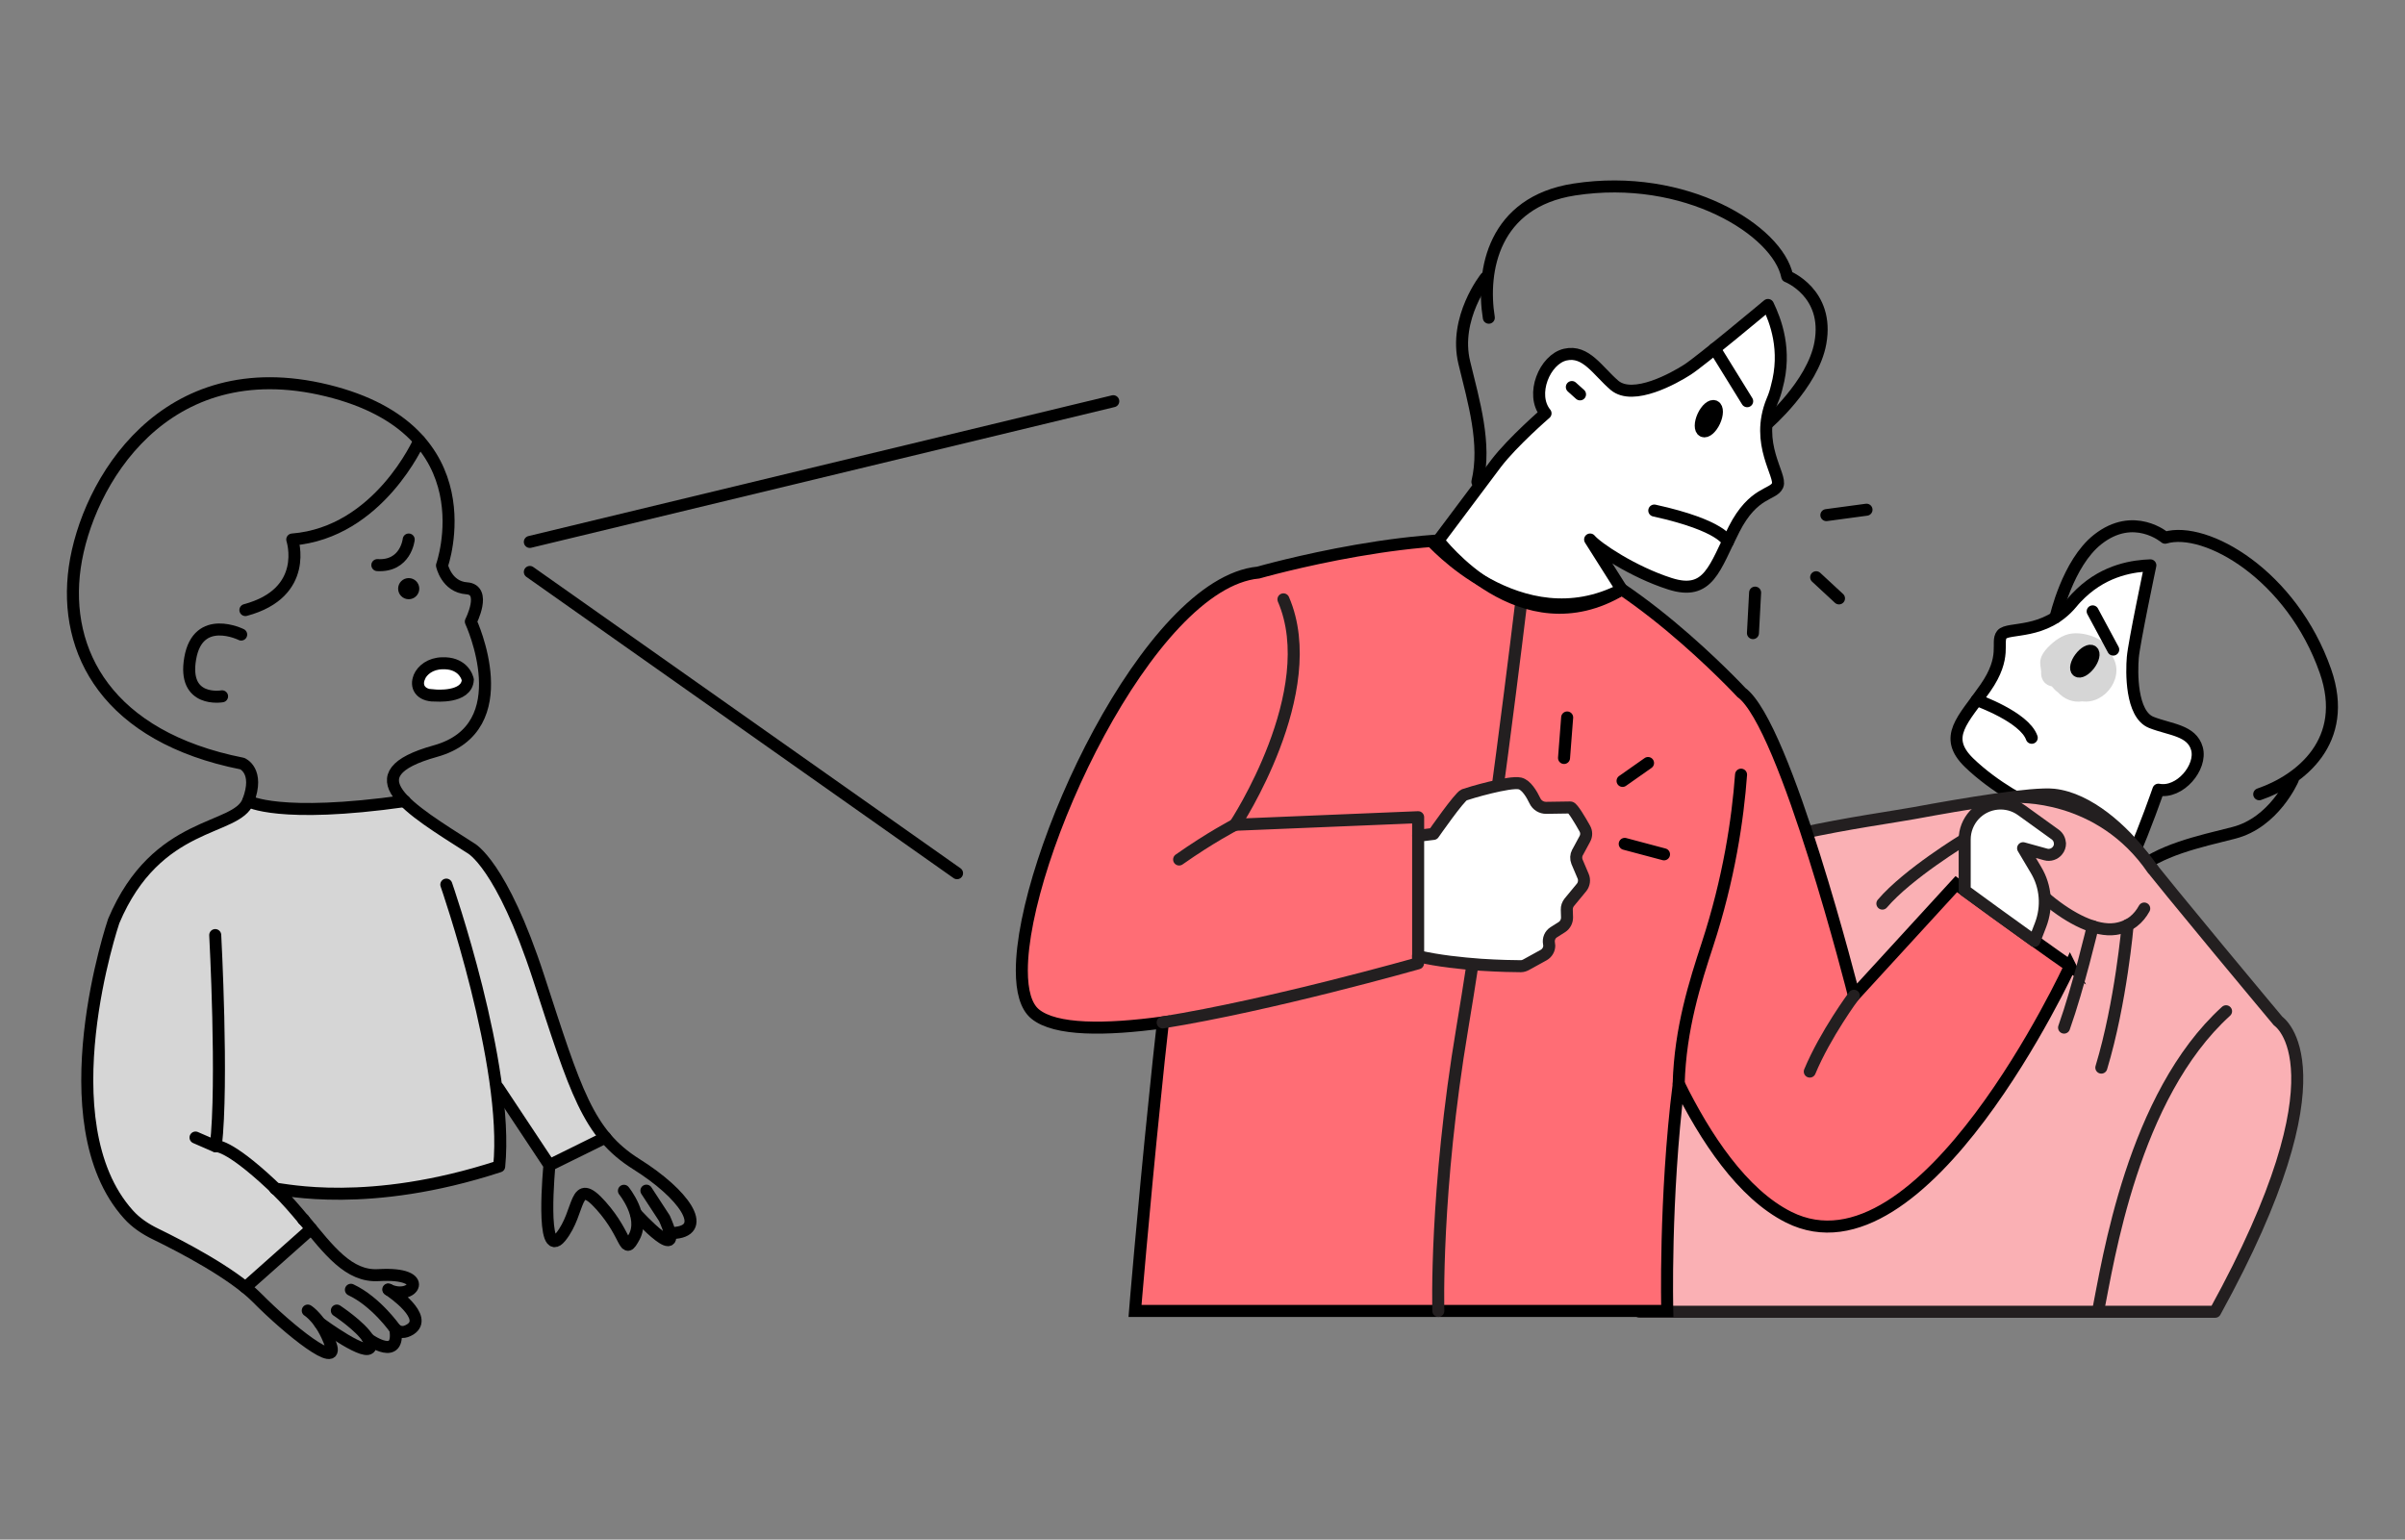 <?xml version="1.0" encoding="UTF-8"?><svg id="Calque_1" xmlns="http://www.w3.org/2000/svg" viewBox="0 0 200.13 128.13"><rect x="0" y="0" width="200.13" height="128.13" fill="#808080" stroke="none"/><defs><style>.cls-1,.cls-2,.cls-3,.cls-4,.cls-5,.cls-6,.cls-7{stroke-linecap:round;}.cls-1,.cls-2,.cls-3,.cls-4,.cls-5,.cls-7{stroke-linejoin:round;}.cls-1,.cls-2,.cls-8{fill:#fff;}.cls-1,.cls-4,.cls-6,.cls-9,.cls-8,.cls-10,.cls-7{stroke:#000;}.cls-2,.cls-3,.cls-5{stroke:#231f20;}.cls-3,.cls-4,.cls-10{fill:none;}.cls-5,.cls-11{fill:#fab0b4;}.cls-12{fill:#d6d6d6;}.cls-6{fill:#bfe6fc;}.cls-6,.cls-9,.cls-8,.cls-10{stroke-miterlimit:10;}.cls-9{fill:#ff6d75;}</style></defs><g><polygon class="cls-12" points="41.39 96.72 41.39 96.72 41.39 96.72 41.39 96.72"/><path class="cls-12" d="M39.04,70.24c-2.32-1.49-4.37-2.66-5.51-3.92-10.49,1.48-13.02,0-13.02,0-.97,2.53-7.61,1.49-11.19,9.99,0,0-5.68,16.72,1.22,24.4,.63,.71,1.44,1.24,2.29,1.65,2.03,.99,5.39,2.37,7.44,4.43l5.49-4.87c-.7-.84-2.11-2.51-2.97-3.35,.74,.04,7.71,1.71,18.61-1.86,.2-2.03,.05-4.44-.29-6.94l4.47,6.84,4.66-2.3c-2.11-2.51-3.26-6.26-5.55-13.32-3.08-9.46-5.64-10.77-5.64-10.77Z"/><polygon class="cls-12" points="50.23 94.32 50.23 94.32 50.23 94.32 50.23 94.32"/></g><path class="cls-1" d="M169.63,67.21c-.79-.16-3.68-1.71-5.78-3.74-2.21-2.16-.49-3.55,1.36-6.21,1.84-2.64,.87-3.81,1.37-4.45,.51-.65,3.58,.07,5.83-2.64,.24-.3,.49-.55,.75-.8,2.1-1.99,4.46-2.27,5.78-2.32,0,0-1.37,6.5-1.46,7.67-.1,1.15-.17,4.72,1.54,5.4,1.57,.62,3.37,.64,3.8,2.19,.42,1.54-1.41,3.76-3.21,3.41,0,0-1.19,3.42-2.05,5.29"/><path class="cls-12" d="M175.69,54.49c-.13-.45-.37-.84-.8-1.14-.66-.46-1.66-.72-2.46-.63-.8,.09-1.49,.61-2.04,1.18-.27,.29-.49,.58-.58,.96-.09,.36,.01,.66,.04,.99,0,.08,0,.16,0,.23,.03,.61,.43,.96,.89,1.04,.14,.18,.3,.35,.5,.49,.52,.57,1.27,.88,2.03,.76,1.96,.26,3.67-2.17,2.42-3.88Z"/><path class="cls-5" d="M136.44,109.17h47.89c11.18-20.3,5.29-24.15,5.24-24.2h0s0,0,0,0h0s-9.49-11.35-11.18-13.6c-1.69-2.25-4.58-4.91-7.48-5.23-1.75-.19-7.42,.75-11.63,1.53-3.2,.59-16.12,2.23-17.67,5.1-1.94,3.58-6.75,11.49-6.37,18.89,.48,9.54,2.42,9.98,1.21,17.51"/><path class="cls-4" d="M171.05,51.38s1-4.5,3.5-6.48c3.02-2.39,5.62-.15,5.62-.15,3.39-1,10.54,3.1,13.34,11.1,2.04,5.84-2.1,9.08-5.51,10.25"/><path class="cls-4" d="M190.79,64.88s-1.54,3.57-4.9,4.43c-2.94,.75-6.2,1.41-8.4,3.35"/><ellipse class="cls-7" cx="173.48" cy="55.02" rx="1.03" ry=".47" transform="translate(24.96 160.2) rotate(-52.9)"/><path class="cls-3" d="M174.58,109.17c.84-4.18,2.89-17.96,10.66-25.01"/><path class="cls-9" d="M172.26,80.4s-12.2,26.51-23.41,20.9c-3.88-1.94-6.96-6.65-9.16-11.11-1.19,9.61-.95,18.91-.95,18.91h-44.29s.16-2,.45-5.19c.29-3.19,.69-7.6,1.19-12.41,.2-2.08,.44-4.24,.68-6.41-4.78,.65-8.95,.68-10.63-.7-.77-.63-1.11-1.91-1.11-3.62,0-9.46,10.57-32.26,19.68-33.12,0,0,14.34-4.1,22.53-2.31,3.93,.87,8.35,3.93,11.79,6.79,3.43,2.86,5.88,5.5,5.88,5.5,3.68,2.69,9.37,25.24,9.37,25.24l8.51-9.29s.27,.2,.71,.52c1.17,.86,3.61,2.63,5.8,4.2,1.12,.8,2.17,1.55,2.96,2.1Z"/><g><path class="cls-11" d="M178.04,70.88c.99,1.38,1.21,3.23,.39,4.72-.45,.82-1.18,1.52-2.4,1.7-3.24,.47-8.45-4.35-9.69-7.43-1.24-3.07,1.47-3.6,3.48-3.4,1.78,.17,5.41,.5,8.21,4.41Z"/><path class="cls-3" d="M178.43,75.61c-.45,.82-1.18,1.52-2.4,1.7-3.24,.47-8.45-4.35-9.69-7.43-.59-1.47-.15-2.44,.7-3.02"/><path class="cls-3" d="M177.05,76.99s-.55,6.43-2.19,11.86"/><path class="cls-3" d="M163.49,69.85s-4.73,2.86-6.85,5.35"/><path class="cls-3" d="M174.15,77.09s-1.2,5.09-2.39,8.43"/></g><path class="cls-2" d="M171.42,70.2c0,.21-.07,.42-.21,.59-.23,.29-.62,.42-.98,.32l-1.88-.52,1.08,1.82c.82,1.37,.95,3.05,.38,4.55l-.52,1.35c-2.19-1.57-4.64-3.34-5.8-4.2v-4.25c0-.76,.29-1.48,.8-2.04,1.03-1.1,2.72-1.27,3.94-.38l2.79,2.01c.26,.19,.39,.47,.39,.76Z"/><path class="cls-3" d="M154.27,82.87s-2.37,3.19-3.67,6.31"/><path class="cls-4" d="M139.69,90.18c.13-4.6,1.38-8.47,2.39-11.56,1.8-5.5,2.53-10.45,2.8-14.15"/><path class="cls-3" d="M126.6,50.03s-2.61,21.82-4.91,35.49c-2.3,13.67-2,23.58-2,23.58"/><path class="cls-2" d="M131.27,70.94c-.13,.24-.14,.53-.04,.78l.51,1.2c.13,.3,.08,.66-.12,.92l-1.04,1.26c-.13,.17-.21,.38-.2,.61l.02,.64c0,.32-.15,.62-.42,.8l-.68,.43c-.32,.2-.47,.57-.4,.94,0,.06,.02,.12,.02,.18,0,.32-.18,.62-.46,.78l-1.47,.81c-.13,.07-.28,.12-.44,.12-.5,0-1.77-.02-3.33-.12-1.62-.12-3.55-.32-5.21-.71v-10.02l.39-.05,.89-.11s2.15-3.09,2.55-3.25c.4-.15,3.79-1.15,4.64-.95,.53,.12,.98,.89,1.25,1.45,.17,.36,.54,.59,.95,.58,.74-.01,1.83-.03,2-.03,.18,0,.84,1.11,1.2,1.76,.15,.27,.15,.59,0,.86l-.61,1.13Z"/><path class="cls-3" d="M118,79.56v.61s-12.19,3.47-21.25,4.92"/><path class="cls-3" d="M106.8,49.88c3.31,7.67-4.03,18.76-4.03,18.76l15.24-.63v1.53"/><path class="cls-3" d="M102.77,68.64s-1.99,1.02-4.65,2.89"/><path class="cls-4" d="M146.99,35.32s3.87-3.31,4.49-6.77c.76-4.18-2.76-5.55-2.76-5.55-.78-3.82-8.48-8.65-17.71-7.23-6.74,1.04-7.75,6.75-7.12,10.67"/><path class="cls-4" d="M123.63,23.11s-2.68,3.35-1.78,7.07c.79,3.25,1.84,6.77,1.09,9.92"/><path class="cls-1" d="M132.32,44.9c.57,.69,3.57,2.7,6.64,3.68,3.25,1.04,3.71-1.36,5.34-4.54,1.61-3.16,3.26-2.82,3.62-3.64,.36-.83-1.92-3.45-.45-7.04,.17-.39,.29-.76,.38-1.15,.85-3.08-.1-5.52-.73-6.83,0,0-5.62,4.7-6.71,5.39-1.07,.69-4.5,2.61-6.06,1.3-1.41-1.21-2.37-2.95-4.09-2.56-1.72,.39-2.93,3.32-1.65,4.89,0,0-2.71,2.34-4.1,4.15l-4.82,6.43s6.9,9.12,15.26,4.08l-2.63-4.16Z"/><line class="cls-4" x1="142.69" y1="29.02" x2="145.39" y2="33.39"/><ellipse class="cls-7" cx="142.19" cy="34.84" rx="1.14" ry=".52" transform="translate(50.77 149.18) rotate(-65.12)"/><path class="cls-4" d="M143.78,45.1s-.39-1.35-6.12-2.61"/><line class="cls-1" x1="130.8" y1="32.21" x2="131.48" y2="32.82"/><line class="cls-4" x1="174.14" y1="50.88" x2="175.85" y2="54.06"/><path class="cls-3" d="M167.69,66.33s7.05-.44,11.46,6.03"/><g><g><line class="cls-6" x1="155.32" y1="42.42" x2="151.98" y2="42.87"/><line class="cls-6" x1="145.87" y1="52.69" x2="146.05" y2="49.32"/></g><line class="cls-6" x1="153.03" y1="49.8" x2="151.13" y2="48.04"/></g><g><g><line class="cls-6" x1="130.41" y1="59.71" x2="130.15" y2="63.08"/><line class="cls-6" x1="138.47" y1="71.1" x2="135.2" y2="70.23"/></g><line class="cls-6" x1="137.14" y1="63.5" x2="135.02" y2="64.99"/></g><path class="cls-4" d="M164.49,58.26s3.97,1.4,4.58,3.14"/><path class="cls-10" d="M118.99,44.88s7.49,8.56,15.97,4.17"/><path class="cls-4" d="M56.22,102.6c2.68-.28,.76-3.19-3.27-5.72-4.03-2.53-5.05-6.06-8.13-15.52-3.08-9.46-5.64-10.77-5.64-10.77-5.18-3.31-9.99-6.12-2.95-8.08,7.04-1.96,2.95-10.78,2.95-10.78,0,0,1.35-2.65-.34-2.77s-2.06-1.9-2.06-1.9c0,0,3.99-11.24-9.56-14.56-13.56-3.31-20,7.7-21,14.73-.99,7.03,2.73,14.1,13.94,16.32,0,0,1.46,.59,.49,3.12s-7.61,1.49-11.19,9.99c0,0-5.68,16.72,1.22,24.4,.63,.71,1.44,1.24,2.29,1.65,2.03,.99,6.37,3.23,8.41,5.29,2.72,2.75,6.92,6.07,6.14,3.91-.77-2.16-1.91-2.84-1.91-2.84"/><path class="cls-4" d="M32.34,107.33s-.02-.02-.03-.02"/><path class="cls-4" d="M17.91,77.82s.66,12.29,.05,17.57c0,0,.94-.25,4.63,3.2,.11,.1,.23,.22,.34,.33"/><path class="cls-4" d="M28.03,109.07s1.97,1.3,2.6,2.34h0"/><path class="cls-4" d="M30.82,112.06c-.18,.99-3.99-1.8-4.21-1.96h0"/><path class="cls-4" d="M30.64,111.42h0"/><line class="cls-4" x1="25.26" y1="101.5" x2="25.25" y2="101.5"/><path class="cls-4" d="M22.93,98.93h-.03"/><path class="cls-4" d="M30.82,112.06c.04-.19-.04-.41-.18-.63,.18,.13,2.66,1.85,2.26-.8,.37,.27,.74,.32,1.25,0,1.54-1-1.49-3.09-1.8-3.29,1.98,.95,3.66-1.49-.85-1.22-2.49,.15-4.12-2.07-6.23-4.62"/><path class="cls-4" d="M37.14,73.62s5.24,15.03,4.4,23.45h0c-10.9,3.56-17.88,1.89-18.61,1.86,.87,.84,1.63,1.73,2.33,2.57"/><path class="cls-4" d="M41.45,90.53l4.27,6.44s-.78,8.07,.93,5.98c1.71-2.1,1.06-5.2,3.36-2.62s1.87,4.27,2.77,2.6-.86-3.83-.86-3.83"/><path class="cls-4" d="M52.93,101.01s4.27,4.69,2.36,.38l-1.5-2.3"/><path class="cls-4" d="M20.07,52.81s-3.58-1.78-4.24,1.97,2.65,3.17,2.65,3.17"/><circle cx="34.01" cy="48.99" r=".88"/><path class="cls-4" d="M34.01,44.9s-.24,2.27-2.61,2.13"/><polygon class="cls-11" points="34.28 57.82 34.28 57.82 34.28 57.82 34.28 57.82"/><path class="cls-8" d="M36.19,57.88s2.66,.25,2.74-1.31c0,0-.09-.48-.52-.87-.32-.28-.81-.53-1.61-.5-.98,.02-1.66,.56-1.91,1.15-.01,0,0,.02,0,.02-.31,.72,.04,1.52,1.3,1.52Z"/><path class="cls-4" d="M34.89,36.67s-3.36,7.66-10.57,8.23c0,0,1.47,4.43-3.9,5.87"/><path class="cls-4" d="M32.9,110.62s-1.59-2.29-3.7-3.28"/><line class="cls-4" x1="17.95" y1="95.4" x2="16.27" y2="94.67"/><path class="cls-4" d="M20.66,66.67s2.53,1.48,13.02,0"/><line class="cls-4" x1="20.42" y1="107.14" x2="25.9" y2="102.27"/><line class="cls-4" x1="45.72" y1="96.97" x2="50.38" y2="94.67"/><line class="cls-4" x1="44.09" y1="45.1" x2="92.64" y2="33.39"/><line class="cls-4" x1="44.09" y1="47.6" x2="79.64" y2="72.67"/></svg>